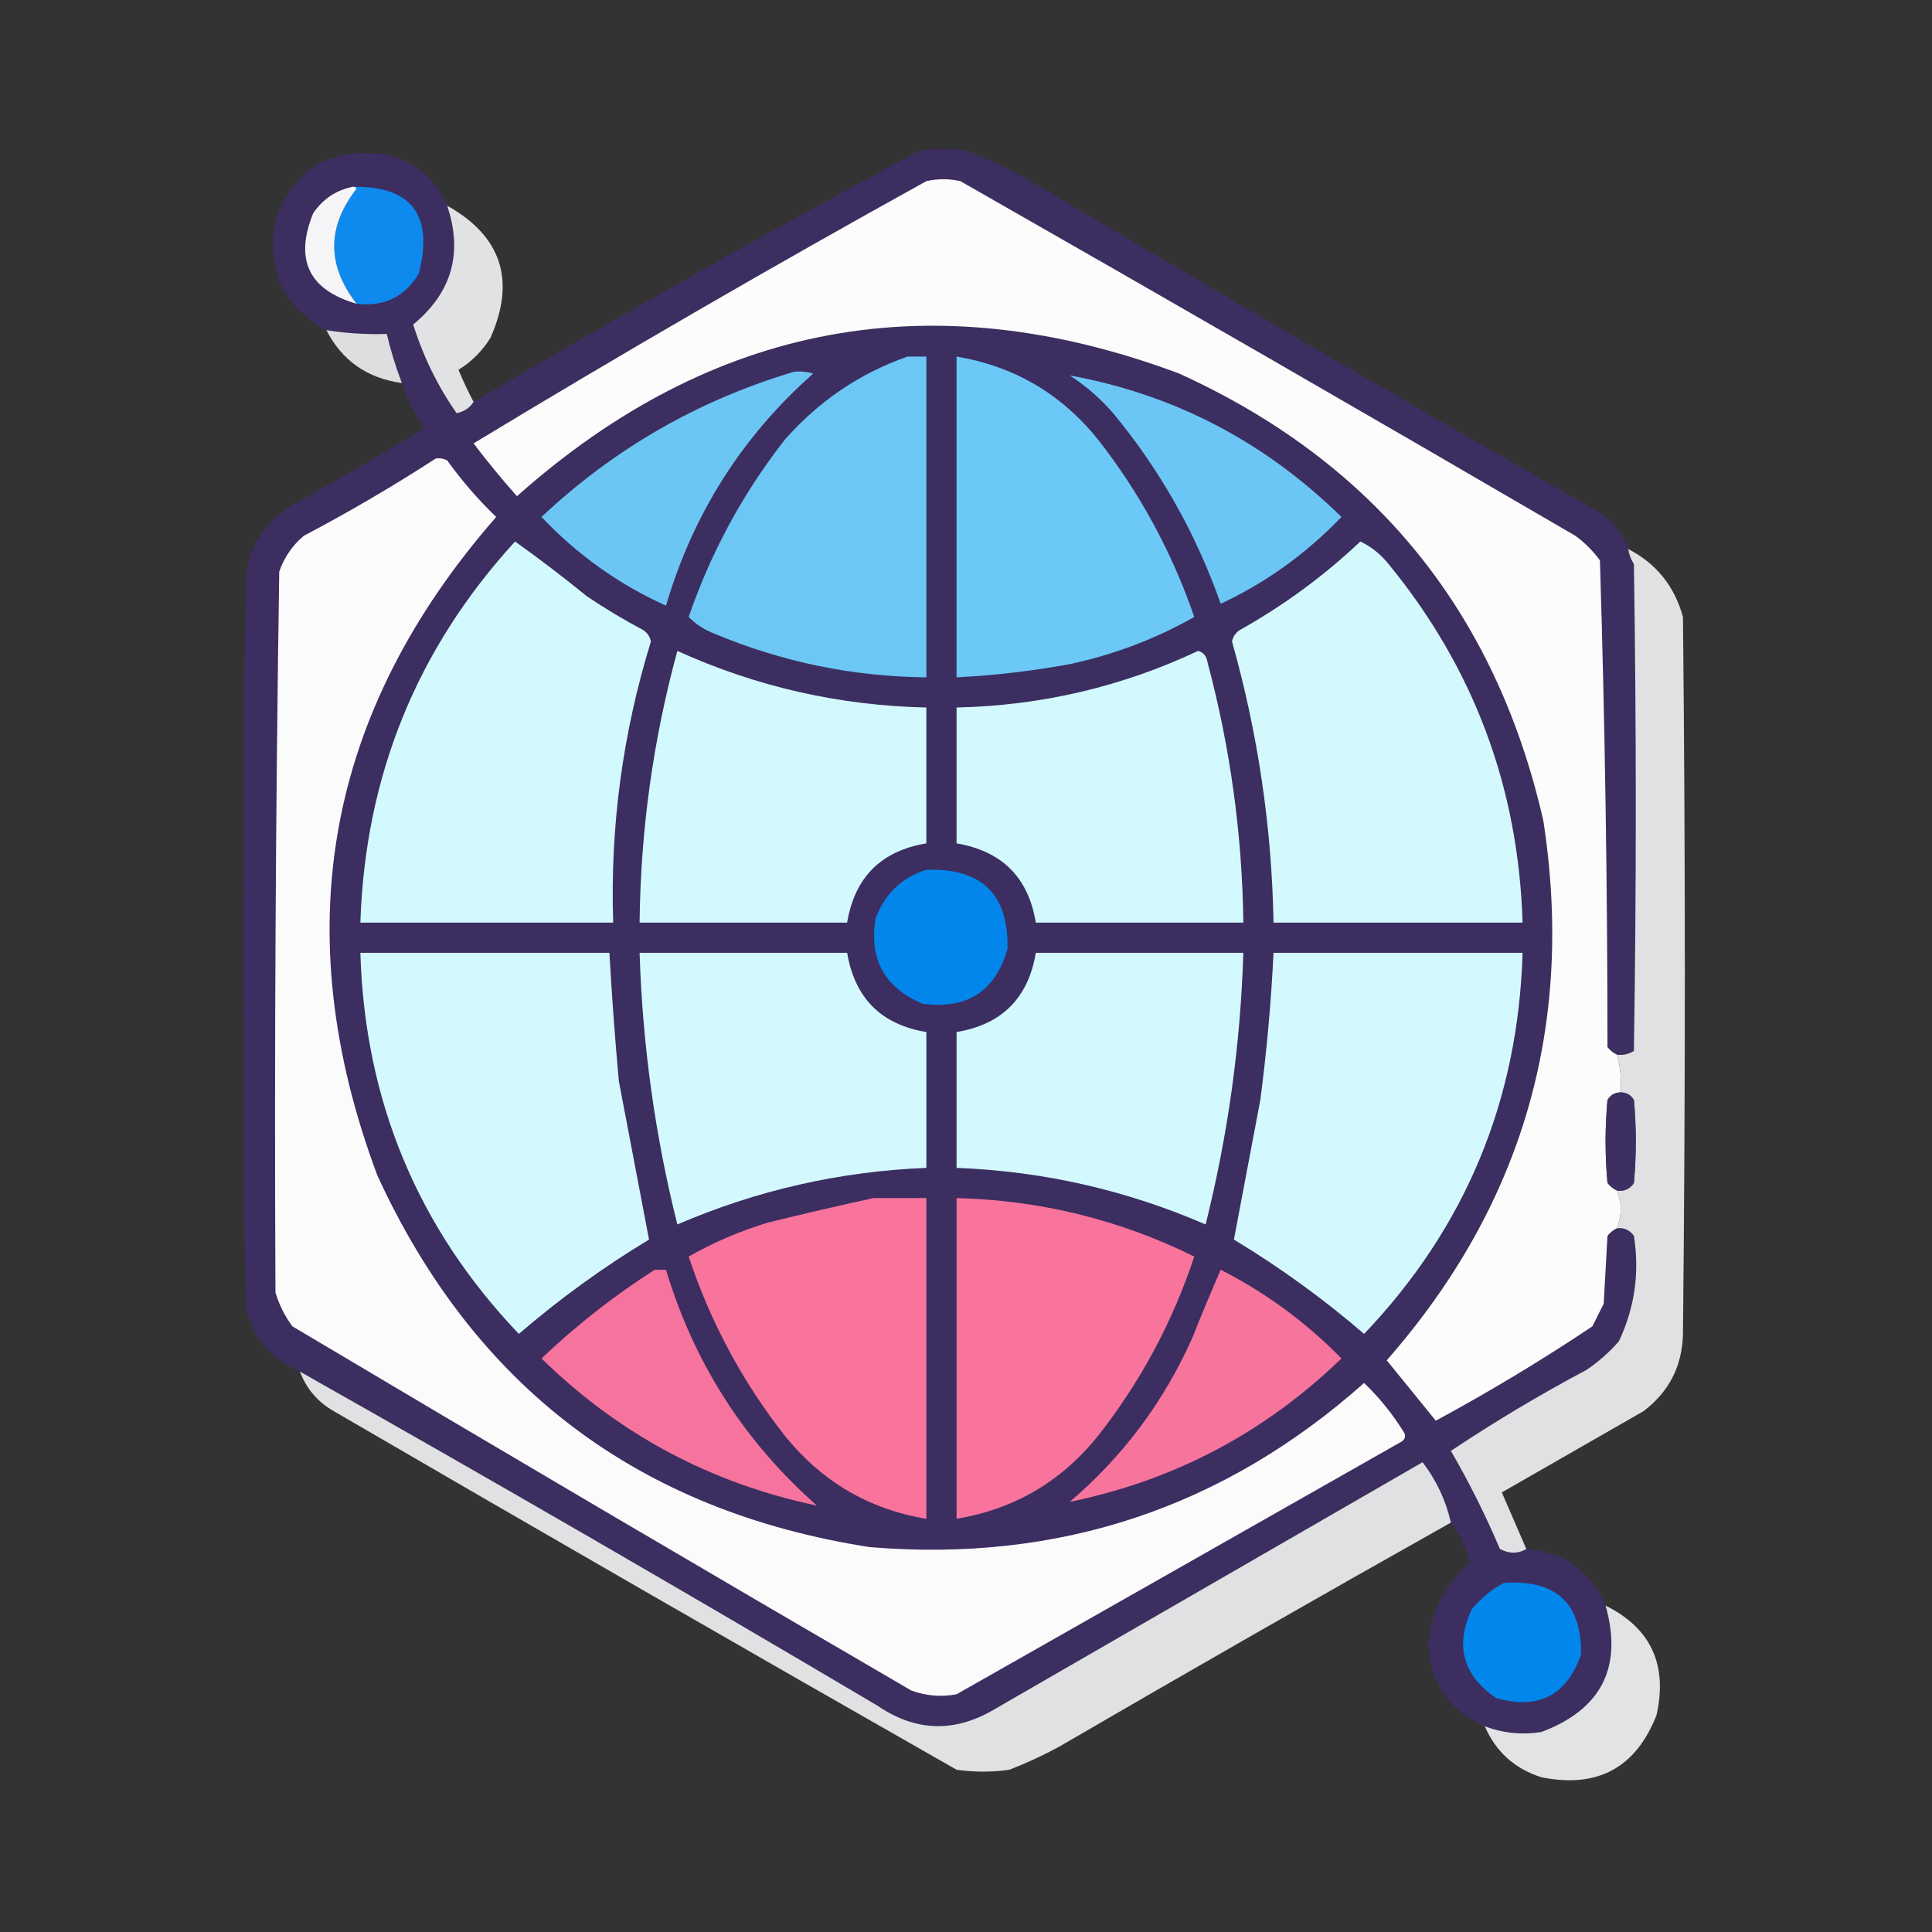 <?xml version="1.0" encoding="UTF-8"?>
<!DOCTYPE svg PUBLIC "-//W3C//DTD SVG 1.1//EN" "http://www.w3.org/Graphics/SVG/1.1/DTD/svg11.dtd">
<svg xmlns="http://www.w3.org/2000/svg" version="1.1" width="512px" height="512px" style="shape-rendering:geometricPrecision; text-rendering:geometricPrecision; image-rendering:optimizeQuality; fill-rule:evenodd; clip-rule:evenodd" xmlns:xlink="http://www.w3.org/1999/xlink">
<rect width="100%" height="100%" fill="#333333" stroke="none"/>
<g><path style="opacity:0.993" fill="#3d2f62" d="M 431.5,145.5 C 431.709,146.922 432.209,148.255 433,149.5C 433.667,192.5 433.667,235.5 433,278.5C 431.644,279.38 430.144,279.714 428.5,279.5C 427.542,279.047 426.708,278.381 426,277.5C 425.989,234.416 425.323,191.416 424,148.5C 422.167,146 420,143.833 417.5,142C 363.33,110.414 308.997,79.081 254.5,48C 251.5,47.333 248.5,47.333 245.5,48C 204.974,70.424 164.974,93.591 125.5,117.5C 129.144,122.312 132.978,126.979 137,131.5C 188.783,85.429 247.283,74.596 312.5,99C 364.195,122.536 396.362,162.036 409,217.5C 417.36,271.744 403.527,319.411 367.5,360.5C 371.863,365.858 376.197,371.191 380.5,376.5C 394.748,368.795 408.582,360.462 422,351.5C 423,349.5 424,347.5 425,345.5C 425.333,339.5 425.667,333.5 426,327.5C 426.708,326.619 427.542,325.953 428.5,325.5C 430.39,325.297 431.89,325.963 433,327.5C 434.545,337.286 433.212,346.619 429,355.5C 426.463,358.372 423.63,360.872 420.5,363C 408.085,369.605 396.085,376.771 384.5,384.5C 389.361,392.888 393.694,401.554 397.5,410.5C 399.973,411.797 402.307,411.797 404.5,410.5C 414.556,411.35 421.556,416.35 425.5,425.5C 430.09,441.819 424.424,452.985 408.5,459C 403.349,459.818 398.349,459.318 393.5,457.5C 384.064,453.323 379.064,445.989 378.5,435.5C 379.413,426.839 383.08,419.672 389.5,414C 388.467,410.105 386.801,406.605 384.5,403.5C 383.177,397.659 380.677,392.325 377,387.5C 339.167,409.333 301.333,431.167 263.5,453C 252.96,459.246 242.627,458.913 232.5,452C 181.772,421.971 130.772,392.471 79.5,363.5C 71.591,360.036 66.758,354.036 65,345.5C 64.333,282.5 64.333,219.5 65,156.5C 64.889,147.555 68.389,140.389 75.5,135C 87.963,128.033 100.296,120.866 112.5,113.5C 109.962,109.757 107.962,105.757 106.5,101.5C 104.879,97.257 103.546,92.924 102.5,88.5C 97.12,88.676 91.787,88.342 86.5,87.5C 75.042,81.243 70.542,71.577 73,58.5C 77.932,44.611 87.765,38.778 102.5,41C 110.177,42.852 115.51,47.352 118.5,54.5C 122.735,67.058 119.735,77.558 109.5,86C 112.171,94.507 116.004,102.34 121,109.5C 122.981,109.101 124.481,108.101 125.5,106.5C 164.352,83.572 203.685,61.405 243.5,40C 247.833,39.333 252.167,39.333 256.5,40C 263.414,42.791 270.081,46.124 276.5,50C 324.907,78.732 373.574,107.066 422.5,135C 426.798,137.459 429.798,140.959 431.5,145.5 Z"/></g>
<g><path style="opacity:1" fill="#fcfcfd" d="M 428.5,279.5 C 429.414,282.728 429.747,286.061 429.5,289.5C 427.983,289.511 426.816,290.177 426,291.5C 425.333,298.833 425.333,306.167 426,313.5C 426.708,314.381 427.542,315.047 428.5,315.5C 429.833,318.833 429.833,322.167 428.5,325.5C 427.542,325.953 426.708,326.619 426,327.5C 425.667,333.5 425.333,339.5 425,345.5C 424,347.5 423,349.5 422,351.5C 408.582,360.462 394.748,368.795 380.5,376.5C 376.197,371.191 371.863,365.858 367.5,360.5C 403.527,319.411 417.36,271.744 409,217.5C 396.362,162.036 364.195,122.536 312.5,99C 247.283,74.596 188.783,85.429 137,131.5C 132.978,126.979 129.144,122.312 125.5,117.5C 164.974,93.591 204.974,70.424 245.5,48C 248.5,47.333 251.5,47.333 254.5,48C 308.997,79.081 363.33,110.414 417.5,142C 420,143.833 422.167,146 424,148.5C 425.323,191.416 425.989,234.416 426,277.5C 426.708,278.381 427.542,279.047 428.5,279.5 Z"/></g>
<g><path style="opacity:1" fill="#0e89ed" d="M 93.5,49.5 C 109.088,49.29 114.921,56.956 111,72.5C 107.289,78.69 101.789,81.356 94.5,80.5C 86.595,70.303 86.595,60.136 94.5,50C 94.272,49.601 93.938,49.435 93.5,49.5 Z"/></g>
<g><path style="opacity:1" fill="#f5f5f8" d="M 93.5,49.5 C 93.938,49.435 94.272,49.601 94.5,50C 86.595,60.136 86.595,70.303 94.5,80.5C 81.829,76.823 77.996,68.823 83,56.5C 85.614,52.699 89.114,50.366 93.5,49.5 Z"/></g>
<g><path style="opacity:0.987" fill="#e3e4e6" d="M 118.5,54.5 C 132.892,62.575 136.725,74.242 130,89.5C 127.833,93 125,95.833 121.5,98C 122.737,100.969 124.07,103.803 125.5,106.5C 124.481,108.101 122.981,109.101 121,109.5C 116.004,102.34 112.171,94.507 109.5,86C 119.735,77.558 122.735,67.058 118.5,54.5 Z"/></g>
<g><path style="opacity:0.985" fill="#e0e0e3" d="M 86.5,87.5 C 91.787,88.342 97.12,88.676 102.5,88.5C 103.546,92.924 104.879,97.257 106.5,101.5C 97.337,100.263 90.67,95.597 86.5,87.5 Z"/></g>
<g><path style="opacity:1" fill="#6cc7f5" d="M 240.5,94.5 C 242.167,94.5 243.833,94.5 245.5,94.5C 245.5,122.833 245.5,151.167 245.5,179.5C 226.091,179.318 207.424,175.485 189.5,168C 186.79,166.985 184.457,165.485 182.5,163.5C 188.415,146.33 196.915,130.664 208,116.5C 217.024,106.257 227.858,98.923 240.5,94.5 Z"/></g>
<g><path style="opacity:1" fill="#6cc8f6" d="M 253.5,94.5 C 268.758,97.049 281.258,104.382 291,116.5C 302.085,130.664 310.585,146.33 316.5,163.5C 306.244,169.312 295.244,173.479 283.5,176C 273.572,177.824 263.572,178.991 253.5,179.5C 253.5,151.167 253.5,122.833 253.5,94.5 Z"/></g>
<g><path style="opacity:1" fill="#6cc6f4" d="M 210.5,98.5 C 212.199,98.34 213.866,98.507 215.5,99C 196.637,115.713 183.637,136.213 176.5,160.5C 164.036,154.892 153.036,147.059 143.5,137C 162.795,118.87 185.129,106.036 210.5,98.5 Z"/></g>
<g><path style="opacity:1" fill="#6cc6f5" d="M 283.5,99.5 C 311.126,104.531 335.126,117.031 355.5,137C 346.106,146.771 335.439,154.438 323.5,160C 316.954,141.398 307.454,124.565 295,109.5C 291.59,105.584 287.757,102.251 283.5,99.5 Z"/></g>
<g><path style="opacity:1" fill="#fcfbfc" d="M 115.5,121.5 C 116.552,121.351 117.552,121.517 118.5,122C 122.361,127.374 126.694,132.374 131.5,137C 86.298,188.701 75.798,246.868 100,311.5C 125.788,367.659 169.288,400.492 230.5,410C 280.527,414.158 324.194,399.658 361.5,366.5C 365.539,370.375 369.039,374.708 372,379.5C 372.617,380.449 372.451,381.282 371.5,382C 332.167,404.333 292.833,426.667 253.5,449C 249.406,449.767 245.406,449.434 241.5,448C 186.669,416.085 132.002,383.919 77.5,351.5C 75.473,348.779 73.973,345.779 73,342.5C 72.701,278.832 73.034,215.165 74,151.5C 75.302,147.726 77.469,144.559 80.5,142C 92.558,135.645 104.225,128.811 115.5,121.5 Z"/></g>
<g><path style="opacity:1" fill="#d2f9fd" d="M 136.5,143.5 C 142.938,148.093 149.272,152.927 155.5,158C 160.334,161.252 165.334,164.252 170.5,167C 171.574,167.739 172.241,168.739 172.5,170C 165.008,194.28 161.674,219.113 162.5,244.5C 140.167,244.5 117.833,244.5 95.5,244.5C 96.767,205.654 110.434,171.988 136.5,143.5 Z"/></g>
<g><path style="opacity:1" fill="#d3f9fd" d="M 360.5,143.5 C 363.394,144.882 365.894,146.882 368,149.5C 390.579,177.062 402.412,208.728 403.5,244.5C 381.5,244.5 359.5,244.5 337.5,244.5C 337.033,219.198 333.366,194.365 326.5,170C 326.759,168.739 327.426,167.739 328.5,167C 340.192,160.462 350.859,152.628 360.5,143.5 Z"/></g>
<g><path style="opacity:0.987" fill="#e3e3e5" d="M 431.5,145.5 C 438.929,149.33 443.762,155.33 446,163.5C 446.667,226.833 446.667,290.167 446,353.5C 445.814,362.04 442.314,368.873 435.5,374C 423,381.167 410.5,388.333 398,395.5C 400.098,400.38 402.265,405.38 404.5,410.5C 402.307,411.797 399.973,411.797 397.5,410.5C 393.694,401.554 389.361,392.888 384.5,384.5C 396.085,376.771 408.085,369.605 420.5,363C 423.63,360.872 426.463,358.372 429,355.5C 433.212,346.619 434.545,337.286 433,327.5C 431.89,325.963 430.39,325.297 428.5,325.5C 429.833,322.167 429.833,318.833 428.5,315.5C 430.451,315.773 431.951,315.107 433,313.5C 433.667,306.167 433.667,298.833 433,291.5C 432.184,290.177 431.017,289.511 429.5,289.5C 429.747,286.061 429.414,282.728 428.5,279.5C 430.144,279.714 431.644,279.38 433,278.5C 433.667,235.5 433.667,192.5 433,149.5C 432.209,148.255 431.709,146.922 431.5,145.5 Z"/></g>
<g><path style="opacity:1" fill="#d2f9fd" d="M 179.5,172.5 C 200.415,181.99 222.415,186.99 245.5,187.5C 245.5,199.5 245.5,211.5 245.5,223.5C 233.5,225.5 226.5,232.5 224.5,244.5C 206.167,244.5 187.833,244.5 169.5,244.5C 169.755,220.051 173.088,196.051 179.5,172.5 Z"/></g>
<g><path style="opacity:1" fill="#d2f9fd" d="M 317.5,172.5 C 318.931,172.881 319.764,173.881 320,175.5C 326.033,198.095 329.2,221.095 329.5,244.5C 311.167,244.5 292.833,244.5 274.5,244.5C 272.542,232.542 265.542,225.542 253.5,223.5C 253.5,211.5 253.5,199.5 253.5,187.5C 276.001,186.989 297.334,181.989 317.5,172.5 Z"/></g>
<g><path style="opacity:1" fill="#0286eb" d="M 245.5,230.5 C 260.171,230.005 267.337,237.005 267,251.5C 263.745,262.733 256.245,267.566 244.5,266C 234.488,261.814 230.321,254.314 232,243.5C 234.442,236.888 238.942,232.555 245.5,230.5 Z"/></g>
<g><path style="opacity:1" fill="#d3f9fe" d="M 95.5,252.5 C 117.5,252.5 139.5,252.5 161.5,252.5C 162.134,263.843 162.967,275.176 164,286.5C 166.682,300.571 169.348,314.571 172,328.5C 159.801,335.866 148.301,344.199 137.5,353.5C 110.663,325.361 96.663,291.694 95.5,252.5 Z"/></g>
<g><path style="opacity:1" fill="#d3f9fe" d="M 169.5,252.5 C 187.833,252.5 206.167,252.5 224.5,252.5C 226.542,264.542 233.542,271.542 245.5,273.5C 245.5,285.5 245.5,297.5 245.5,309.5C 222.569,310.419 200.569,315.419 179.5,324.5C 173.594,300.871 170.261,276.871 169.5,252.5 Z"/></g>
<g><path style="opacity:1" fill="#d2f9fd" d="M 274.5,252.5 C 292.833,252.5 311.167,252.5 329.5,252.5C 328.743,276.861 325.409,300.861 319.5,324.5C 298.458,315.377 276.458,310.377 253.5,309.5C 253.5,297.5 253.5,285.5 253.5,273.5C 265.5,271.5 272.5,264.5 274.5,252.5 Z"/></g>
<g><path style="opacity:1" fill="#d3f9fe" d="M 337.5,252.5 C 359.5,252.5 381.5,252.5 403.5,252.5C 402.337,291.694 388.337,325.361 361.5,353.5C 350.699,344.199 339.199,335.866 327,328.5C 329.318,316.241 331.651,303.907 334,291.5C 335.696,278.541 336.863,265.541 337.5,252.5 Z"/></g>
<g><path style="opacity:1" fill="#3d2f62" d="M 429.5,289.5 C 431.017,289.511 432.184,290.177 433,291.5C 433.667,298.833 433.667,306.167 433,313.5C 431.951,315.107 430.451,315.773 428.5,315.5C 427.542,315.047 426.708,314.381 426,313.5C 425.333,306.167 425.333,298.833 426,291.5C 426.816,290.177 427.983,289.511 429.5,289.5 Z"/></g>
<g><path style="opacity:1" fill="#f8749d" d="M 231.5,317.5 C 236.167,317.5 240.833,317.5 245.5,317.5C 245.5,345.833 245.5,374.167 245.5,402.5C 230.257,399.958 217.757,392.624 208,380.5C 196.77,366.211 188.27,350.378 182.5,333C 189.138,329.229 196.138,326.229 203.5,324C 212.931,321.677 222.265,319.51 231.5,317.5 Z"/></g>
<g><path style="opacity:1" fill="#f9749d" d="M 253.5,317.5 C 275.674,318.061 296.674,323.228 316.5,333C 310.73,350.378 302.23,366.211 291,380.5C 281.292,392.604 268.792,399.937 253.5,402.5C 253.5,374.167 253.5,345.833 253.5,317.5 Z"/></g>
<g><path style="opacity:1" fill="#f6739d" d="M 173.5,336.5 C 174.5,336.5 175.5,336.5 176.5,336.5C 183.922,361.192 197.255,382.025 216.5,399C 188.362,393.098 164.029,380.098 143.5,360C 152.826,351.158 162.826,343.325 173.5,336.5 Z"/></g>
<g><path style="opacity:1" fill="#f7749d" d="M 323.5,336.5 C 335.412,342.571 346.079,350.404 355.5,360C 335.176,379.663 311.176,392.33 283.5,398C 297.597,385.989 308.43,371.489 316,354.5C 318.41,348.43 320.91,342.43 323.5,336.5 Z"/></g>
<g><path style="opacity:0.982" fill="#e3e4e6" d="M 79.5,363.5 C 130.772,392.471 181.772,421.971 232.5,452C 242.627,458.913 252.96,459.246 263.5,453C 301.333,431.167 339.167,409.333 377,387.5C 380.677,392.325 383.177,397.659 384.5,403.5C 349.698,423.069 315.031,442.902 280.5,463C 276.286,465.274 271.953,467.274 267.5,469C 262.833,469.667 258.167,469.667 253.5,469C 198.369,437.6 143.369,405.933 88.5,374C 84.202,371.541 81.202,368.041 79.5,363.5 Z"/></g>
<g><path style="opacity:1" fill="#0187ec" d="M 398.5,419.5 C 412.356,418.529 419.19,424.862 419,438.5C 415.141,449.346 407.641,453.18 396.5,450C 387.717,444.039 385.551,436.206 390,426.5C 392.441,423.546 395.275,421.213 398.5,419.5 Z"/></g>
<g><path style="opacity:0.979" fill="#e5e6e7" d="M 425.5,425.5 C 437.483,431.475 441.983,441.142 439,454.5C 433.543,468.482 423.376,473.982 408.5,471C 401.413,468.743 396.413,464.243 393.5,457.5C 398.349,459.318 403.349,459.818 408.5,459C 424.424,452.985 430.09,441.819 425.5,425.5 Z"/></g>
</svg>
